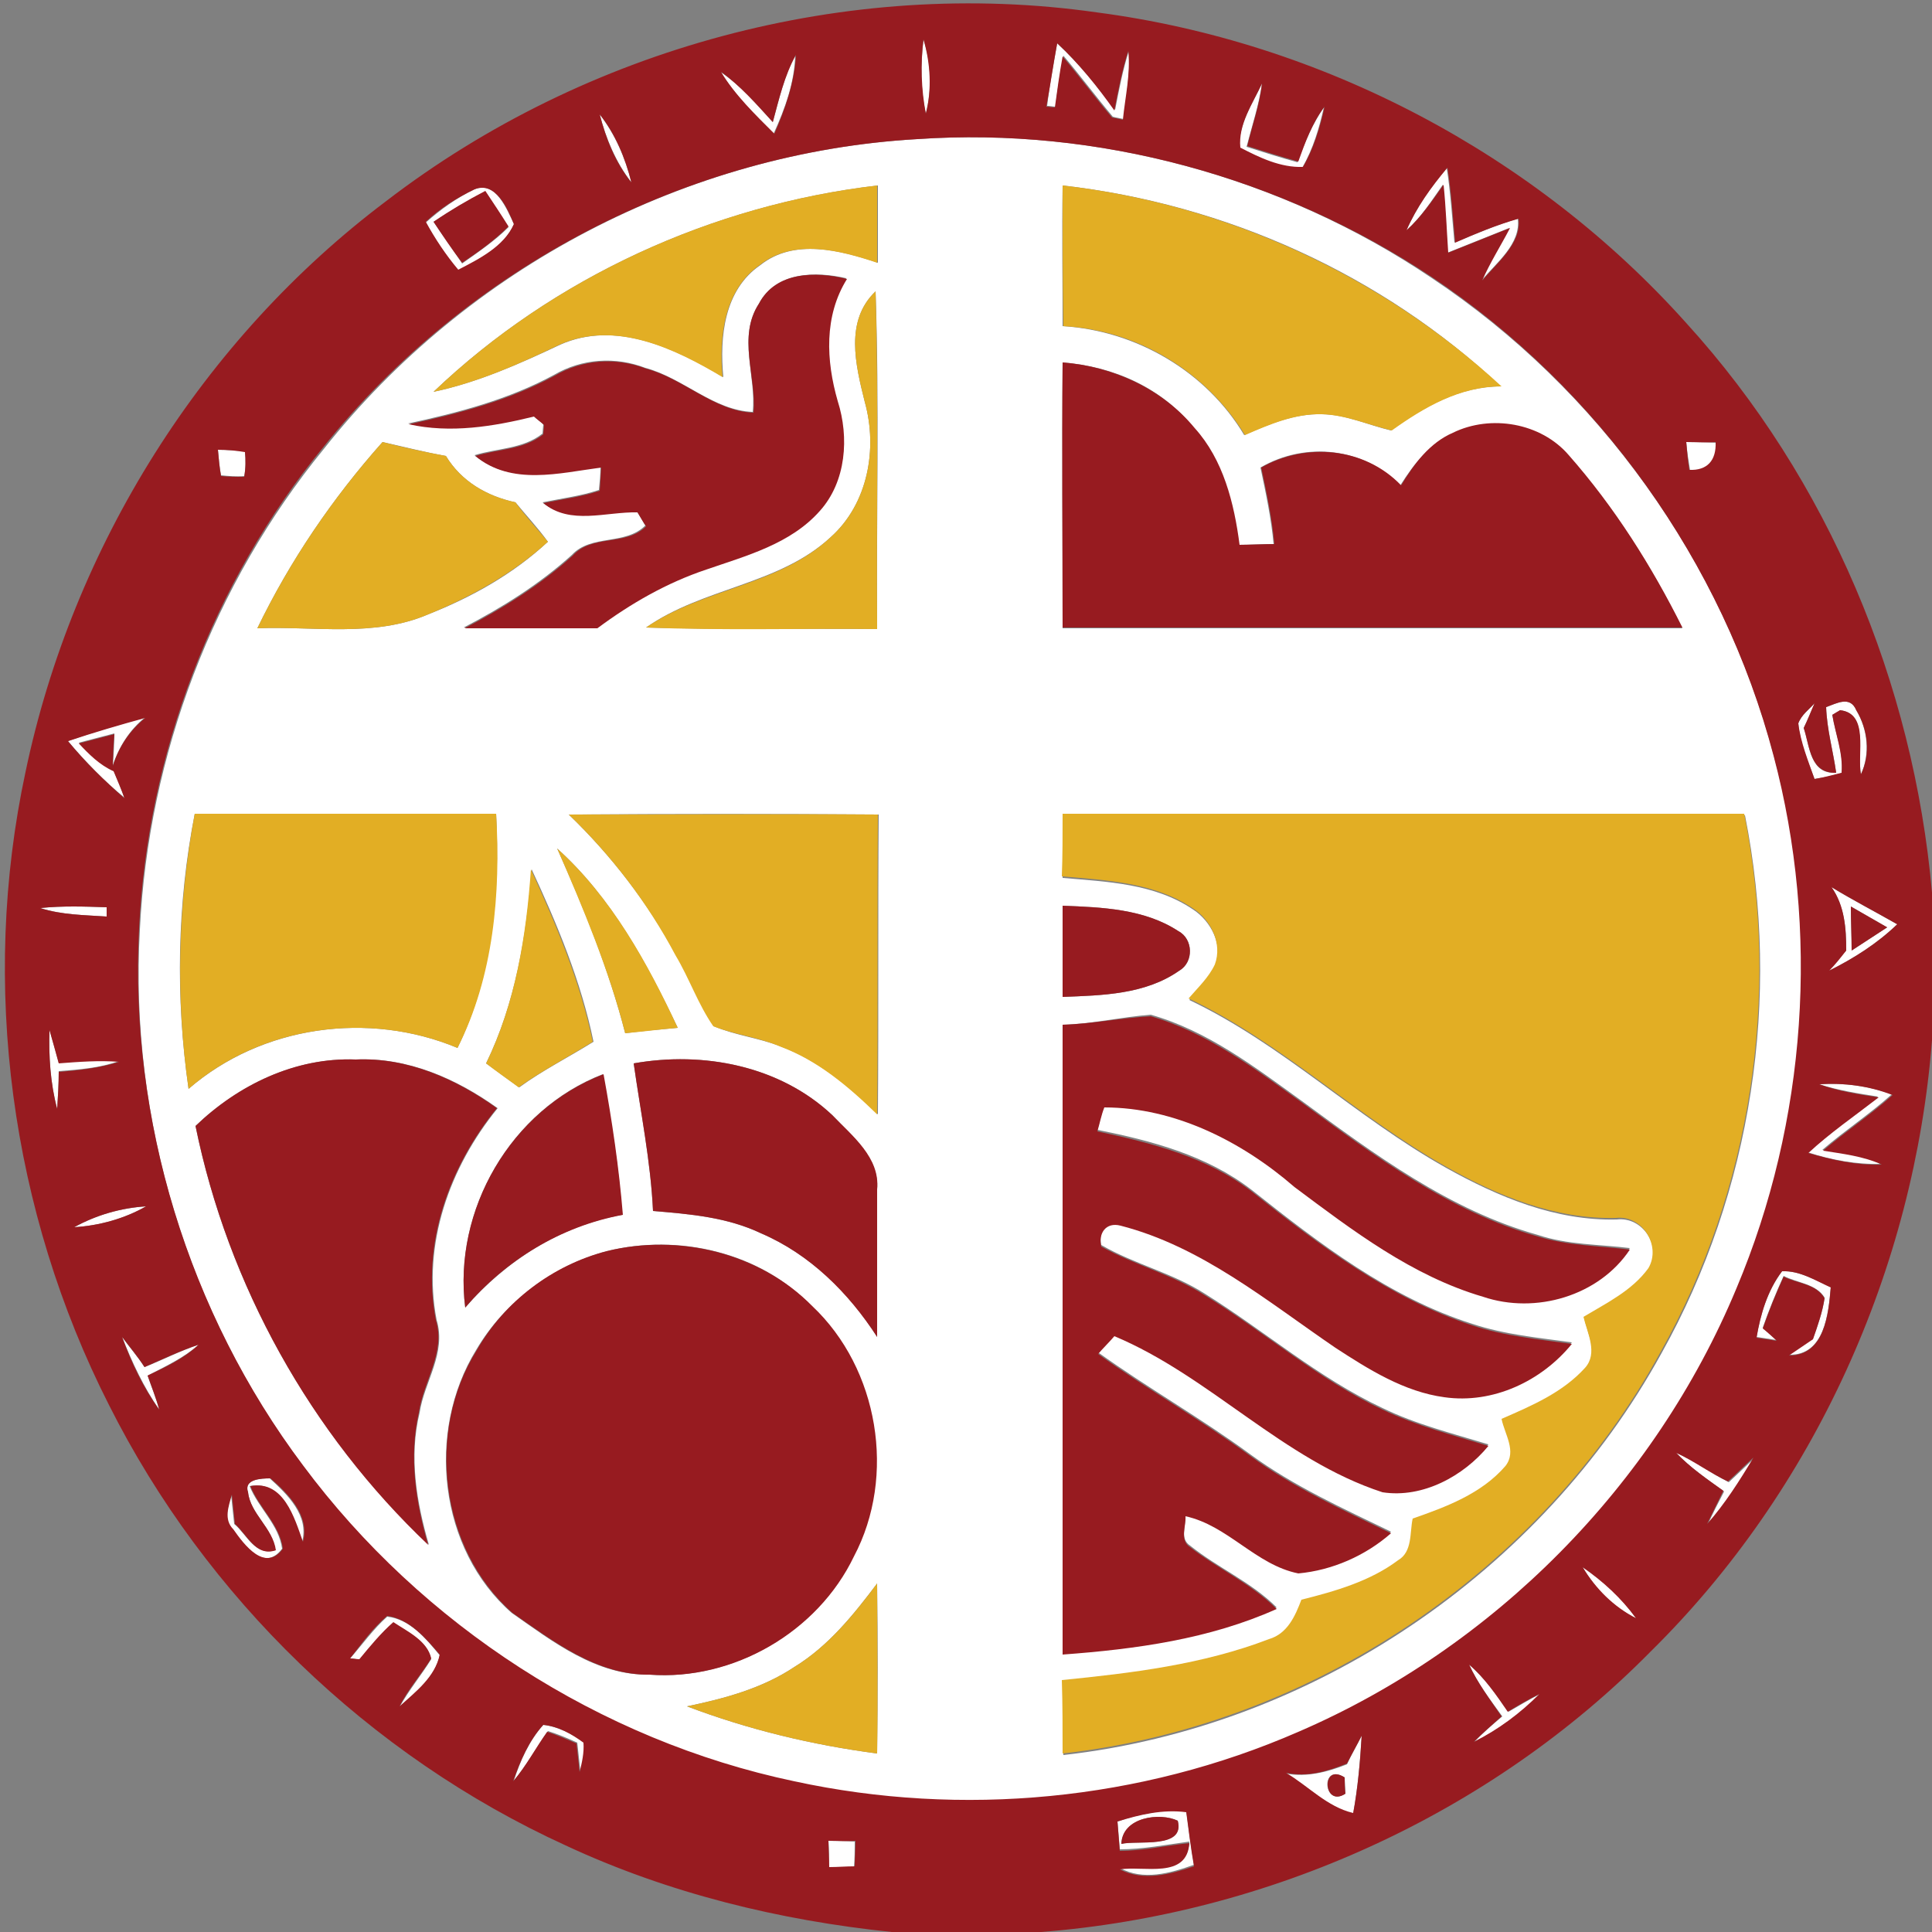 <?xml version="1.0" encoding="utf-8"?>
<!-- Generator: Adobe Illustrator 26.0.3, SVG Export Plug-In . SVG Version: 6.00 Build 0)  -->
<svg version="1.1" id="Layer_1" xmlns="http://www.w3.org/2000/svg" xmlns:xlink="http://www.w3.org/1999/xlink" x="0px" y="0px"
	 viewBox="0 0 250 250" style="enable-background:new 0 0 250 250;" xml:space="preserve">
<rect x="0" y="0" width="250" height="250" fill="#808080" stroke="none"/>
<style type="text/css">
	.st0{fill:#FFFFFF;}
	.st1{fill:#971B20;}
	.st2{fill:#E2AE24;}
</style>
<g id="_x23_ffffffff">
	<path class="st0" d="M119.5,5.1c1,3.1,1.1,6.5,0.3,9.6C119.1,11.6,119.1,8.3,119.5,5.1z"/>
	<path class="st0" d="M136.8,5.6c2.8,2.6,5.2,5.6,7.5,8.6c0.5-2.6,1-5.2,1.8-7.7c0.2,3-0.4,6-0.7,8.9c-0.4-0.1-1.1-0.2-1.4-0.3
		c-2.2-2.6-4.2-5.3-6.4-7.9c-0.4,2.2-0.8,4.4-1,6.6c-0.3,0-0.8-0.1-1.1-0.1C135.8,11.1,136.3,8.4,136.8,5.6z"/>
	<path class="st0" d="M100,15.8c0.8-2.9,1.5-6,2.9-8.7c-0.1,3.6-1.3,6.9-2.8,10.2c-2.5-2.5-5-5-6.9-8C95.8,11,97.9,13.5,100,15.8z"
		/>
	<path class="st0" d="M163.3,10.8c-0.4,2.8-1.3,5.5-2,8.2c2.2,0.7,4.4,1.4,6.6,2c0.9-2.5,1.9-4.9,3.4-7.1c-0.6,2.7-1.4,5.4-2.8,7.8
		c-2.9,0.1-5.6-1.2-8.1-2.5C160.2,16.1,162.1,13.4,163.3,10.8z"/>
	<path class="st0" d="M77.6,14.8c2,2.6,3.3,5.6,4.1,8.8C79.7,21,78.4,17.9,77.6,14.8z"/>
	<path class="st0" d="M118.7,18c23.4-1.6,47.2,4.9,66.6,18c21.6,14.4,37.7,36.8,44.3,62c6.1,22.7,4.4,47.3-4.8,68.9
		c-10.6,25.5-31.3,46.5-56.7,57.4c-20.4,8.9-43.5,11.1-65.2,6.4c-25.2-5.3-48.3-20.2-63.6-40.9c-14.9-19.8-22.6-44.8-21.2-69.5
		c1.1-22.6,9.5-44.7,23.8-62.2C60.4,34.7,88.9,19.7,118.7,18 M56.1,50.7c5.7-1.2,11.1-3.6,16.4-6.1c7.2-3.2,14.9,0.5,21.1,4.2
		c-0.5-5.2,0.1-11.3,4.8-14.5c4.4-3.5,10.4-1.9,15.2-0.3c0-3.3,0-6.7,0-10C92.2,26.5,71.6,35.9,56.1,50.7 M137.5,24
		c-0.1,6.1,0,12.2,0,18.2c9.6,0.6,18.6,5.9,23.5,14.1c3.2-1.4,6.5-2.8,10-2.7c3.1,0,6,1.4,9,2.1c4.2-3,8.8-5.7,14.2-5.7
		C178.8,35.5,158.6,26.4,137.5,24 M98.2,39.3c-2.8,4.3-0.3,9.4-0.8,14c-5.1-0.2-9-4.4-13.9-5.7c-3.9-1.5-8.2-1.2-11.8,0.9
		c-5.9,3.2-12.4,4.9-18.9,6.3c5.4,1.2,10.9,0.3,16.2-1c0.3,0.3,1,0.8,1.3,1.1l-0.1,1.2c-2.5,2-5.9,1.9-8.8,2.8
		c4.6,3.9,10.9,2.2,16.3,1.5c0,1-0.1,2-0.2,3c-2.4,0.8-4.9,1.1-7.3,1.6c3.6,2.9,8.1,1.1,12.2,1.2c0.3,0.4,0.8,1.3,1.1,1.8
		c-2.6,2.6-7,1.1-9.5,3.8c-4.2,3.8-9,6.8-14,9.4c5.7,0,11.5,0,17.2,0c4.3-3.3,9-5.9,14.1-7.6c5.2-1.8,10.9-3.4,14.7-7.6
		c3.5-3.8,3.8-9.5,2.3-14.2c-1.5-5.2-1.9-11,1.2-15.8C105.6,35.1,100.4,35.1,98.2,39.3 M111.9,52c1.7,6.1,0.4,13.2-4.4,17.5
		c-6.7,6.2-16.5,6.5-23.9,11.7c10,0.3,19.9,0.1,29.9,0.2c-0.1-14.6,0.3-29.1-0.2-43.7C109.3,41.5,110.7,47.2,111.9,52 M137.5,46.9
		c-0.1,11.5,0,22.9,0,34.4c26.7,0,53.5,0,80.2,0c-4-8-8.8-15.6-14.7-22.3c-3.6-4.2-10.1-5.3-15-2.9c-3,1.3-5.1,4-6.8,6.7
		c-4.7-4.9-12.3-5.7-18.1-2.3c0.7,3.3,1.4,6.6,1.7,9.9c-1.1,0-3.4,0.1-4.5,0.1c-0.7-5.4-2.1-10.9-5.8-15.1
		C150.4,50.2,144.1,47.4,137.5,46.9 M49.5,57.2C43,64.5,37.5,72.6,33.3,81.3c7.4-0.3,15.1,1.2,22.1-1.8c5.6-2.2,11-5.2,15.5-9.4
		c-1.3-1.8-2.8-3.4-4.2-5.1c-3.7-0.8-7-2.7-9-6C54.9,58.5,52.2,57.8,49.5,57.2 M25.2,105.3c-2.3,11.7-2.5,23.8-0.8,35.6
		c9.5-8.2,23.3-10.1,34.8-5.3c4.6-9.4,5.5-20,5-30.3C51.2,105.3,38.2,105.3,25.2,105.3 M73.6,105.4c5.5,5.3,10.2,11.4,13.9,18.2
		c1.8,3,2.9,6.3,4.9,9.2c2.8,1.2,5.8,1.5,8.6,2.6c4.9,1.8,8.9,5.2,12.6,8.8c0.1-12.9,0-25.9,0.1-38.8
		C100.2,105.3,86.9,105.3,73.6,105.4 M137.5,105.3c0,2.8,0,5.5,0,8.3c5.7,0.5,11.9,0.7,16.9,4.1c2.3,1.5,3.9,4.6,2.9,7.3
		c-0.8,1.7-2.2,3-3.4,4.4c12,5.7,21.6,15.2,33.2,21.7c6.8,3.8,14.2,6.9,22.1,6.7c3.4-0.4,5.9,3.5,4.2,6.5c-2.1,2.9-5.5,4.5-8.4,6.3
		c0.5,2.1,1.9,4.7,0.2,6.6c-2.9,3.2-6.9,4.9-10.8,6.6c0.5,1.9,2.1,4.2,0.5,6.1c-3,3.6-7.7,5.2-12,6.8c-0.4,1.8,0,4.3-1.9,5.4
		c-3.7,2.7-8.1,4-12.5,5.1c-0.9,2.1-1.8,4.4-4.2,5.1c-8.5,3.3-17.7,4.4-26.8,5.3c0,3.2,0.1,6.4,0.1,9.5c32.2-3.6,61.8-23.6,77.4-52
		c11.7-20.9,15.5-46.1,10.8-69.6C196.3,105.3,166.9,105.3,137.5,105.3 M72.1,109.8c3.5,7.8,6.7,15.7,8.8,23.9
		c2.3-0.3,4.6-0.5,6.8-0.7C83.7,124.6,79.1,116.1,72.1,109.8 M62.9,137.6c1.4,1,2.8,2.1,4.3,3.1c3-2.2,6.4-3.9,9.6-5.9
		c-1.6-7.8-4.7-15.2-8-22.3C68.1,121.2,66.7,129.8,62.9,137.6 M137.5,117.2c0,3.9,0,7.9,0,11.8c5.1-0.2,10.7-0.3,15.1-3.4
		c1.9-1.1,1.8-4.1-0.1-5.1C148.1,117.6,142.6,117.4,137.5,117.2 M137.5,132.6c0.1,27.1,0,54.2,0,81.3c9.4-0.6,19-2,27.7-5.9
		c-3.3-3.3-7.6-5.1-11.2-8c-1.4-0.9-0.5-2.7-0.6-4c5.5,1.2,9.1,6.2,14.6,7.4c4.4-0.4,8.7-2.3,12-5.2c-6.2-3-12.6-5.9-18.2-10
		c-6.4-4.7-13.3-8.6-19.7-13.2c0.5-0.6,1.6-1.7,2.1-2.3c12.4,5.2,21.8,16,34.7,20.2c5.1,0.8,10.5-2.1,13.7-6
		c-4.6-1.4-9.4-2.6-13.7-4.7c-8.3-3.9-15.3-10-23-14.8c-4.2-2.7-9.1-3.8-13.4-6.3c-0.4-1.8,0.6-3.3,2.5-2.7
		c10.5,2.8,19,9.8,27.8,15.8c4.3,2.9,8.9,5.8,14.1,6.4c6.2,0.9,12.6-2.1,16.5-6.9c-4.3-0.6-8.7-1-12.9-2.4
		c-10.7-3.4-19.8-10.4-28.5-17.3c-5.8-4.5-13-6.4-20-7.8c0.3-1,0.5-2.1,0.9-3.1c9.1,0,17.8,4.4,24.6,10.3
		c7.5,5.7,15.2,11.6,24.4,14.2c6.7,2.2,15-0.2,19-6.1c-4-0.5-8-0.4-11.9-1.7c-11.4-3.2-21.1-10.4-30.5-17.3
		c-6.1-4.4-12.2-9.1-19.6-11.2C145.1,131.6,141.3,132.5,137.5,132.6 M25.3,145.7c4.2,20.6,14.9,39.8,30.2,54.2
		c-1.6-5.5-2.6-11.4-1.2-17.1c0.6-4,3.5-7.7,2.2-12c-1.9-9.8,1.7-19.8,7.9-27.4c-5.3-3.8-11.6-6.6-18.3-6.3
		C38.2,136.8,30.8,140.4,25.3,145.7 M82,137.6c0.9,6.3,2.2,12.7,2.5,19.1c4.8,0.4,9.6,0.8,14,2.9c6.3,2.7,11.4,7.7,15,13.4
		c0-6.4,0-12.8,0-19.1c0.3-4.1-3.3-6.9-5.8-9.6C100.9,137.9,91,136,82,137.6 M60.2,169.2c5.3-6.1,12.4-10.6,20.3-12
		c-0.4-6.1-1.4-12.1-2.5-18.2C66.1,143.6,58.6,156.6,60.2,169.2 M78.5,161.9c-7,1.9-13.2,6.5-16.9,12.8c-6.5,10.6-4.8,25.8,4.6,34
		c5.3,3.7,10.9,8.1,17.8,8c10.8,0.8,21.7-5.5,26.4-15.3c5.5-10.5,3.2-24.3-5.4-32.4C98.3,162,87.8,159.6,78.5,161.9 M102.8,215.7
		c-4.2,2.8-9.1,4.1-13.9,5.1c7.9,3,16.2,5,24.6,6.1c0.1-7.3,0.1-14.7,0-22C110.4,209,107.2,213,102.8,215.7z"/>
	<path class="st0" d="M182,29.8c1.3-3,3.2-5.6,5.2-8.1c0.5,3.2,0.7,6.4,1,9.7c2.7-1.1,5.4-2.3,8.2-3.1c0.4,3.3-2.8,5.7-4.7,8
		c1-2.4,2.4-4.6,3.6-6.8c-2.7,1.1-5.3,2.1-8,3.2c-0.1-3-0.3-5.9-0.6-8.8C185.3,25.9,183.9,28.1,182,29.8z"/>
	<path class="st0" d="M61.4,24.5c2.7-1.2,4.2,2.6,5.1,4.5C65.2,32,62,33.6,59.3,35c-1.6-1.9-3-4-4.2-6.2
		C57,27.1,59.1,25.6,61.4,24.5 M56.1,28.7c1.2,1.8,2.5,3.6,3.7,5.4c2.1-1.5,4.2-2.9,6-4.7c-1-1.5-2-3.1-3-4.6
		C60.5,25.9,58.2,27.3,56.1,28.7z"/>
	<path class="st0" d="M218.2,57.2c1.3,0,2.6,0,3.9,0.1c0,2.3-1.1,3.6-3.4,3.6C218.5,59.7,218.3,58.4,218.2,57.2z"/>
	<path class="st0" d="M28.2,58.2c1.2,0,2.3,0.1,3.5,0.2c0.1,1.1,0.1,2.2-0.1,3.2c-1,0.1-2,0-3-0.1C28.4,60.5,28.3,59.3,28.2,58.2z"
		/>
	<path class="st0" d="M232.7,93.6c0.4-1.1,1.4-1.8,2.1-2.6c-0.4,1.1-0.9,2.1-1.4,3.2c0.8,2.4,0.8,6,4.2,5.8
		c-0.4-2.9-1.2-5.6-1.3-8.5c1.4-0.5,3.1-1.5,3.9,0.4c1.5,2.5,1.8,5.7,0.6,8.3c-0.5-2.6,1-7.9-2.7-8.3c-0.2,0.2-0.8,0.5-1,0.6
		c0.4,2.5,1.5,5,1.2,7.5c-1.1,0.4-2.3,0.6-3.5,0.8C233.9,98.4,232.9,96.1,232.7,93.6z"/>
	<path class="st0" d="M8.8,95.9c3.3-1.2,6.6-2.1,10-3.1c-2,1.6-3.4,3.8-4.2,6.2c0.1-1,0.2-3.1,0.2-4.1c-1.5,0.4-3.1,0.8-4.6,1.2
		c1.3,1.4,2.7,2.8,4.5,3.6c0.5,1.2,0.9,2.3,1.4,3.5C13.5,101.1,11.1,98.6,8.8,95.9z"/>
	<path class="st0" d="M237,114.8c2.8,1.7,5.7,3.2,8.5,4.8c-2.6,2.5-5.6,4.4-8.8,6c0.7-0.9,1.4-1.8,2.2-2.6
		C238.9,120.2,238.7,117.3,237,114.8 M239.5,117.3c0,1.9,0.1,3.8,0.1,5.7c1.5-1,3.1-2,4.6-3C242.6,119.1,241.1,118.2,239.5,117.3z"
		/>
	<path class="st0" d="M5.2,117.5c2.9-0.3,5.7-0.2,8.6-0.1c0,0.3,0,0.9,0,1.2C11,118.4,8,118.4,5.2,117.5z"/>
	<path class="st0" d="M7.4,143.5c-0.9-3.3-1.1-6.8-1-10.3c0.4,1.4,0.8,2.9,1.2,4.3c2.6-0.2,5.2-0.4,7.8-0.2
		c-2.5,0.9-5.2,1.1-7.8,1.3C7.6,140.3,7.5,141.9,7.4,143.5z"/>
	<path class="st0" d="M235.4,140.3c3.2-0.2,6.4,0.2,9.4,1.3c-2.9,2.6-6.1,4.7-9,7.2c2.6,0.4,5.2,0.7,7.6,1.8
		c-3.2,0.1-6.4-0.5-9.5-1.5c2.9-2.6,6-4.9,9.1-7.2C240.5,141.5,237.9,141.1,235.4,140.3z"/>
	<path class="st0" d="M9.6,158.8c2.9-1.6,6.1-2.5,9.3-2.7C16.1,157.7,12.9,158.6,9.6,158.8z"/>
	<path class="st0" d="M230.6,164.5c2.3-0.1,4.3,1.2,6.3,2c-0.3,3.5-0.8,8.9-5.4,8.8c1-0.7,2-1.4,3.1-2.1c0.6-1.7,1.3-3.5,1.5-5.3
		c-1.1-1.8-3.6-1.9-5.3-2.8c-1,2.2-1.9,4.4-2.7,6.7c0.4,0.4,1.3,1.2,1.8,1.6c-0.6-0.1-1.9-0.3-2.6-0.4
		C227.8,170.1,228.7,167,230.6,164.5z"/>
	<path class="st0" d="M15.8,173c0.9,1.3,2,2.5,2.9,3.9c2.3-0.9,4.6-2.1,7-2.9c-1.9,1.7-4.3,2.8-6.6,4c0.5,1.5,1.1,2.9,1.5,4.4
		C18.6,179.5,17.1,176.3,15.8,173z"/>
	<path class="st0" d="M216.9,188c2.4,1,4.5,2.6,6.8,3.8c1.1-1,2.2-2.1,3.3-3.1c-1.8,3-3.7,5.9-6,8.6c0.6-1.5,1.4-2.9,2.1-4.3
		C220.9,191.4,218.7,189.9,216.9,188z"/>
	<path class="st0" d="M32.1,193.1c-0.6-1.7,1.7-1.8,2.8-1.8c2.3,2.1,5.1,4.8,4.2,8.2c-1.1-3.1-2.5-8-6.8-7.2c1.1,2.8,3.8,5,4.2,8.1
		c-2.3,3.1-5-0.5-6.4-2.5c-1.3-1.3-0.5-3-0.2-4.5c0.1,0.9,0.3,2.8,0.4,3.8c1.6,1.3,2.7,4.2,5.3,3.4
		C35.3,197.7,32.4,195.9,32.1,193.1z"/>
	<path class="st0" d="M204.8,202.8c2.7,1.8,5.1,4,6.9,6.6C208.8,208,206.4,205.6,204.8,202.8z"/>
	<path class="st0" d="M45.3,214.6c1.6-1.8,3-3.8,4.8-5.4c2.9,0.3,5,2.8,6.8,5c-0.6,2.9-3.2,4.8-5.2,6.7c1.2-2.2,2.8-4.1,4.1-6.2
		c-0.5-2.3-3.1-3.5-4.9-4.7c-1.6,1.4-3,3.1-4.4,4.8C46.2,214.7,45.6,214.6,45.3,214.6z"/>
	<path class="st0" d="M190.1,215.4c2,1.7,3.5,3.9,5.1,6.1c1.4-0.8,2.7-1.6,4.1-2.3c-2.5,2.5-5.3,4.6-8.5,6.2
		c1.1-1.2,2.3-2.2,3.6-3.3C192.8,219.9,191.2,217.8,190.1,215.4z"/>
	<path class="st0" d="M70.3,223.2c1.9,0.2,3.7,1.2,5.3,2.2c0.2,1.3-0.2,2.6-0.5,3.8c-0.1-0.9-0.3-2.8-0.4-3.7
		c-1.3-0.6-2.5-1.1-3.8-1.5c-1.5,2.1-2.7,4.4-4.4,6.4C67.3,227.9,68.5,225.2,70.3,223.2z"/>
	<path class="st0" d="M176.2,224.6c-0.2,3.4-0.5,6.7-1.1,10.1c-3.3-0.8-5.8-3.5-8.7-5.2c2.7,0.5,5.4-0.2,7.9-1.2
		C174.9,227,175.6,225.8,176.2,224.6 M174.1,232.1c0-0.5-0.1-1.6-0.1-2.1C170.8,228,171.2,234,174.1,232.1z"/>
	<path class="st0" d="M144.6,235.7c2.9-1,5.9-1.6,8.9-1.4c0.3,2.3,0.6,4.7,1,7c-3.1,1.1-6.6,2.1-9.6,0.4c3.1-0.4,8.7,1.3,9-3.4
		c-3,0.4-6,1-9,1C144.8,238.2,144.7,237,144.6,235.7 M145.1,238.6c2.1-0.5,8.2,0.7,7.3-3C150.1,234.5,145.3,235.1,145.1,238.6z"/>
	<path class="st0" d="M107.2,238.2c1.1,0,2.3,0,3.4,0.1c0,1.1,0,2.2-0.1,3.3c-1.1,0-2.2,0.1-3.3,0.1
		C107.3,240.5,107.3,239.4,107.2,238.2z"/>
</g>
<g id="_x23_971b20ff">
	<path class="st1" d="M50,26C75.8,6.2,109.7-3,141.9,1.6c29.1,3.8,56.7,18.3,76.3,40.2c18.4,20.2,29.4,46.6,31.8,73.7v19.1
		c-2.3,29.5-15.2,58.2-36.4,79.1c-20.8,21.1-49.4,34-78.9,36.3h-19.3c-14.5-1.5-28.9-5-42.2-11.2c-25.4-11.6-46.6-32.1-59.1-57
		c-12.7-25-16.7-54.4-10.8-81.9C9.4,70.7,26.2,43.9,50,26 M119.5,5.1c-0.4,3.2-0.3,6.4,0.3,9.6C120.6,11.6,120.4,8.2,119.5,5.1
		 M136.8,5.6c-0.5,2.7-0.9,5.5-1.4,8.2c0.3,0,0.8,0.1,1.1,0.1c0.3-2.2,0.6-4.4,1-6.6c2.2,2.6,4.2,5.3,6.4,7.9
		c0.4,0.1,1.1,0.2,1.4,0.3c0.3-3,1-5.9,0.7-8.9c-0.8,2.5-1.3,5.1-1.8,7.7C142,11.2,139.6,8.2,136.8,5.6 M100,15.8
		c-2.1-2.3-4.2-4.7-6.7-6.5c1.8,3,4.4,5.5,6.9,8c1.4-3.2,2.6-6.6,2.8-10.2C101.5,9.8,100.8,12.8,100,15.8 M163.3,10.8
		c-1.2,2.6-3.1,5.3-2.8,8.3c2.5,1.3,5.2,2.6,8.1,2.5c1.4-2.4,2.2-5.1,2.8-7.8c-1.6,2.1-2.5,4.6-3.4,7.1c-2.2-0.6-4.4-1.3-6.6-2
		C162,16.3,163,13.6,163.3,10.8 M77.6,14.8c0.8,3.1,2,6.2,4.1,8.8C80.9,20.4,79.6,17.3,77.6,14.8 M118.7,18
		c-29.7,1.7-58.3,16.6-76.9,39.9C27.5,75.4,19.1,97.6,18,120.1c-1.3,24.7,6.4,49.8,21.2,69.5c15.4,20.7,38.4,35.6,63.6,40.9
		c21.7,4.7,44.8,2.5,65.2-6.4c25.3-10.9,46.1-31.9,56.7-57.4c9.1-21.6,10.8-46.3,4.8-68.9c-6.6-25.1-22.7-47.6-44.3-62
		C165.8,22.9,142,16.4,118.7,18 M182,29.8c1.9-1.7,3.3-3.8,4.8-5.9c0.3,2.9,0.4,5.9,0.6,8.8c2.7-1.1,5.3-2.1,8-3.2
		c-1.2,2.3-2.6,4.5-3.6,6.8c1.9-2.3,5.1-4.8,4.7-8c-2.8,0.8-5.5,1.9-8.2,3.1c-0.3-3.2-0.5-6.5-1-9.7C185.2,24.2,183.3,26.8,182,29.8
		 M61.4,24.5c-2.3,1.1-4.5,2.5-6.3,4.2c1.2,2.2,2.6,4.3,4.2,6.2c2.7-1.4,5.9-3,7.2-5.9C65.7,27.1,64.2,23.4,61.4,24.5 M218.2,57.2
		c0.1,1.2,0.2,2.4,0.4,3.6c2.3,0.1,3.5-1.2,3.4-3.6C220.8,57.3,219.5,57.2,218.2,57.2 M28.2,58.2c0.1,1.1,0.2,2.3,0.4,3.4
		c1,0.1,2,0.1,3,0.1c0.2-1.1,0.2-2.2,0.1-3.2C30.5,58.3,29.4,58.2,28.2,58.2 M232.7,93.6c0.3,2.5,1.3,4.9,2.1,7.2
		c1.2-0.2,2.3-0.5,3.5-0.8c0.2-2.6-0.8-5-1.2-7.5c0.3-0.2,0.8-0.5,1-0.6c3.8,0.4,2.2,5.6,2.7,8.3c1.3-2.7,0.9-5.8-0.6-8.3
		c-0.8-1.9-2.5-0.9-3.9-0.4c0.1,2.9,0.9,5.7,1.3,8.5c-3.4,0.1-3.4-3.4-4.2-5.8c0.5-1,0.9-2.1,1.4-3.2
		C234.1,91.8,233.1,92.5,232.7,93.6 M8.8,95.9c2.2,2.7,4.7,5.1,7.3,7.4c-0.4-1.2-0.9-2.3-1.4-3.5c-1.8-0.8-3.2-2.2-4.5-3.6
		c1.5-0.4,3.1-0.8,4.6-1.2c-0.1,1-0.2,3.1-0.2,4.1c0.8-2.5,2.2-4.6,4.2-6.2C15.5,93.8,12.1,94.8,8.8,95.9 M237,114.8
		c1.7,2.4,1.9,5.3,1.9,8.2c-0.7,0.9-1.4,1.8-2.2,2.6c3.2-1.6,6.2-3.5,8.8-6C242.7,118,239.8,116.5,237,114.8 M5.2,117.5
		c2.8,0.9,5.7,0.9,8.6,1.1c0-0.3,0-0.9,0-1.2C11,117.3,8.1,117.2,5.2,117.5 M7.4,143.5c0.1-1.6,0.2-3.2,0.2-4.8
		c2.6-0.2,5.3-0.5,7.8-1.3c-2.6-0.2-5.2,0-7.8,0.2c-0.4-1.5-0.8-2.9-1.2-4.3C6.3,136.6,6.5,140.1,7.4,143.5 M235.4,140.3
		c2.5,0.9,5.1,1.3,7.7,1.7c-3.1,2.4-6.3,4.6-9.1,7.2c3.1,0.9,6.2,1.6,9.5,1.5c-2.4-1.1-5.1-1.4-7.6-1.8c2.9-2.5,6.1-4.6,9-7.2
		C241.8,140.5,238.6,140.1,235.4,140.3 M9.6,158.8c3.2-0.2,6.5-1.1,9.3-2.7C15.7,156.3,12.5,157.2,9.6,158.8 M230.6,164.5
		c-1.9,2.5-2.8,5.6-3.3,8.6c0.6,0.1,1.9,0.3,2.6,0.4c-0.4-0.4-1.3-1.2-1.8-1.6c0.8-2.3,1.7-4.5,2.7-6.7c1.8,0.9,4.2,0.9,5.3,2.8
		c-0.3,1.8-0.9,3.6-1.5,5.3c-1,0.7-2.1,1.4-3.1,2.1c4.6,0,5.1-5.3,5.4-8.8C234.9,165.7,232.9,164.4,230.6,164.5 M15.8,173
		c1.2,3.3,2.7,6.5,4.8,9.4c-0.4-1.5-1-3-1.5-4.4c2.3-1.1,4.7-2.2,6.6-4c-2.4,0.8-4.7,1.9-7,2.9C17.8,175.5,16.8,174.3,15.8,173
		 M216.9,188c1.8,1.9,4,3.4,6.1,4.9c-0.7,1.4-1.4,2.9-2.1,4.3c2.3-2.6,4.2-5.6,6-8.6c-1.1,1-2.2,2.1-3.3,3.1
		C221.4,190.7,219.3,189.1,216.9,188 M32.1,193.1c0.3,2.8,3.2,4.6,3.6,7.5c-2.6,0.9-3.7-2-5.3-3.4c-0.1-0.9-0.3-2.8-0.4-3.8
		c-0.4,1.5-1.1,3.2,0.2,4.5c1.4,2,4.1,5.6,6.4,2.5c-0.4-3.1-3.1-5.3-4.2-8.1c4.3-0.8,5.7,4.1,6.8,7.2c0.9-3.4-1.9-6.2-4.2-8.2
		C33.8,191.3,31.5,191.4,32.1,193.1 M204.8,202.8c1.7,2.8,4,5.1,6.9,6.6C209.8,206.8,207.4,204.6,204.8,202.8 M45.3,214.6
		c0.3,0,0.9,0.1,1.2,0.1c1.4-1.7,2.8-3.4,4.4-4.8c1.8,1.2,4.4,2.4,4.9,4.7c-1.3,2.1-3,4-4.1,6.2c2.1-1.9,4.6-3.8,5.2-6.7
		c-1.8-2.1-3.9-4.6-6.8-5C48.2,210.7,46.8,212.7,45.3,214.6 M190.1,215.4c1.1,2.4,2.7,4.5,4.2,6.7c-1.2,1.1-2.4,2.1-3.6,3.3
		c3.2-1.6,6-3.7,8.5-6.2c-1.4,0.7-2.8,1.5-4.1,2.3C193.6,219.3,192.1,217.1,190.1,215.4 M70.3,223.2c-1.9,2.1-3,4.7-3.9,7.3
		c1.7-2,2.9-4.3,4.4-6.4c1.3,0.4,2.6,1,3.8,1.5c0.1,0.9,0.3,2.8,0.4,3.7c0.3-1.2,0.6-2.5,0.5-3.8C74,224.4,72.3,223.4,70.3,223.2
		 M176.2,224.6c-0.6,1.2-1.3,2.4-1.9,3.6c-2.5,1-5.1,1.8-7.9,1.2c2.9,1.7,5.3,4.4,8.7,5.2C175.7,231.4,176,228,176.2,224.6
		 M144.6,235.7c0.1,1.2,0.2,2.5,0.3,3.8c3,0,6-0.7,9-1c-0.3,4.7-5.9,2.9-9,3.4c3.1,1.6,6.6,0.6,9.6-0.4c-0.4-2.3-0.7-4.7-1-7
		C150.5,234.1,147.5,234.8,144.6,235.7 M107.2,238.2c0,1.1,0.1,2.3,0.1,3.4c1.1,0,2.2-0.1,3.3-0.1c0-1.1,0.1-2.2,0.1-3.3
		C109.5,238.3,108.4,238.2,107.2,238.2z"/>
	<path class="st1" d="M56.1,28.7c2.2-1.5,4.4-2.8,6.7-4c1,1.5,2,3,3,4.6c-1.8,1.8-3.9,3.3-6,4.7C58.5,32.3,57.3,30.5,56.1,28.7z"/>
	<path class="st1" d="M98.2,39.3c2.2-4.2,7.4-4.2,11.4-3.2c-3,4.8-2.7,10.6-1.2,15.8c1.5,4.7,1.1,10.4-2.3,14.2
		c-3.8,4.3-9.5,5.8-14.7,7.6c-5.1,1.7-9.8,4.4-14.1,7.6c-5.7,0-11.4,0-17.2,0c5-2.6,9.8-5.6,14-9.4c2.5-2.8,6.9-1.2,9.5-3.8
		c-0.3-0.4-0.8-1.3-1.1-1.8c-4.1-0.1-8.7,1.7-12.2-1.2c2.4-0.5,4.9-0.8,7.3-1.6c0.1-1,0.1-2,0.2-3c-5.4,0.7-11.6,2.4-16.3-1.5
		c2.9-0.9,6.3-0.8,8.8-2.8l0.1-1.2c-0.3-0.3-1-0.8-1.3-1.1c-5.3,1.3-10.8,2.2-16.2,1c6.5-1.4,13-3.1,18.9-6.3
		c3.6-2.1,7.9-2.4,11.8-0.9c4.9,1.3,8.8,5.5,13.9,5.7C97.9,48.7,95.4,43.6,98.2,39.3z"/>
	<path class="st1" d="M137.5,46.9c6.5,0.5,12.9,3.4,17.1,8.5c3.7,4.1,5.1,9.7,5.8,15.1c1.1,0,3.4-0.1,4.5-0.1
		c-0.3-3.3-1-6.6-1.7-9.9c5.8-3.3,13.4-2.6,18.1,2.3C183,60,185,57.3,188,56c4.9-2.4,11.4-1.3,15,2.9c5.9,6.7,10.7,14.3,14.7,22.3
		c-26.7,0-53.5,0-80.2,0C137.5,69.8,137.4,58.3,137.5,46.9z"/>
	<path class="st1" d="M137.5,117.2c5.1,0.2,10.6,0.4,15,3.3c1.9,1,2,4,0.1,5.1c-4.4,3.1-10,3.2-15.1,3.4
		C137.5,125,137.5,121.1,137.5,117.2z"/>
	<path class="st1" d="M239.5,117.3c1.6,0.9,3.1,1.8,4.7,2.7c-1.5,1-3.1,2-4.6,3C239.6,121.1,239.5,119.2,239.5,117.3z"/>
	<path class="st1" d="M137.5,132.6c3.8-0.1,7.6-0.9,11.4-1.1c7.3,2.1,13.5,6.8,19.6,11.2c9.4,6.9,19.1,14.1,30.5,17.3
		c3.9,1.2,7.9,1.2,11.9,1.7c-4,6-12.2,8.4-19,6.1c-9.2-2.7-16.9-8.6-24.4-14.2c-6.8-5.9-15.5-10.3-24.6-10.3c-0.4,1-0.6,2.1-0.9,3.1
		c7,1.5,14.2,3.3,20,7.8c8.7,6.9,17.8,13.8,28.5,17.3c4.2,1.4,8.6,1.8,12.9,2.4c-3.9,4.8-10.2,7.8-16.5,6.9
		c-5.2-0.7-9.8-3.6-14.1-6.4c-8.8-6-17.3-13.1-27.8-15.8c-1.9-0.5-2.9,1-2.5,2.7c4.3,2.4,9.2,3.6,13.4,6.3
		c7.8,4.8,14.7,10.9,23,14.8c4.4,2.1,9.1,3.3,13.7,4.7c-3.2,3.9-8.5,6.8-13.7,6c-12.9-4.2-22.3-15-34.7-20.2
		c-0.5,0.6-1.6,1.7-2.1,2.3c6.4,4.6,13.3,8.5,19.7,13.2c5.6,4.1,12,7,18.2,10c-3.3,2.9-7.6,4.8-12,5.2c-5.5-1.1-9.1-6.2-14.6-7.4
		c0.1,1.3-0.8,3.1,0.6,4c3.6,2.8,7.9,4.7,11.2,8c-8.7,3.9-18.2,5.2-27.7,5.9C137.5,186.7,137.5,159.6,137.5,132.6z"/>
	<path class="st1" d="M25.3,145.7c5.5-5.3,12.9-8.9,20.7-8.6c6.7-0.3,13,2.5,18.3,6.3c-6.2,7.6-9.8,17.6-7.9,27.4
		c1.3,4.2-1.6,7.9-2.2,12c-1.3,5.7-0.4,11.6,1.2,17.1C40.2,185.5,29.5,166.3,25.3,145.7z"/>
	<path class="st1" d="M82,137.6c9-1.6,18.9,0.3,25.7,6.7c2.6,2.7,6.2,5.5,5.8,9.6c0,6.4,0,12.8,0,19.1c-3.7-5.7-8.7-10.7-15-13.4
		c-4.4-2.1-9.2-2.5-14-2.9C84.2,150.3,82.9,144,82,137.6z"/>
	<path class="st1" d="M60.2,169.2c-1.6-12.6,5.9-25.6,17.9-30.2c1.1,6,2,12.1,2.5,18.2C72.5,158.7,65.4,163.1,60.2,169.2z"/>
	<path class="st1" d="M78.5,161.9c9.3-2.3,19.8,0.2,26.6,7.1c8.6,8.1,10.9,22,5.4,32.4c-4.7,9.8-15.6,16.1-26.4,15.3
		c-6.8,0.1-12.5-4.3-17.8-8c-9.4-8.3-11.2-23.5-4.6-34C65.3,168.4,71.5,163.7,78.5,161.9z"/>
	<path class="st1" d="M174.1,232.1c-2.9,1.9-3.2-4.1-0.1-2.1C174,230.5,174,231.6,174.1,232.1z"/>
	<path class="st1" d="M145.1,238.6c0.1-3.5,5-4.1,7.3-3C153.4,239.3,147.2,238.1,145.1,238.6z"/>
</g>
<g id="_x23_e2ae24ff">
	<path class="st2" d="M56.1,50.7C71.6,35.9,92.2,26.5,113.5,24c0,3.3,0,6.6,0,10c-4.8-1.6-10.8-3.2-15.2,0.3
		c-4.6,3.2-5.3,9.3-4.8,14.5c-6.2-3.7-13.9-7.4-21.1-4.2C67.2,47.1,61.8,49.5,56.1,50.7z"/>
	<path class="st2" d="M137.5,24c21,2.4,41.2,11.6,56.8,26c-5.4,0-10,2.7-14.2,5.7c-3-0.7-5.9-2-9-2.1c-3.5-0.1-6.8,1.3-10,2.7
		c-5-8.2-13.9-13.6-23.5-14.1C137.5,36.1,137.5,30,137.5,24z"/>
	<path class="st2" d="M111.9,52c-1.2-4.8-2.6-10.5,1.4-14.3c0.4,14.6,0.1,29.1,0.2,43.7c-10-0.1-20,0.2-29.9-0.2
		c7.4-5.1,17.2-5.4,23.9-11.7C112.3,65.2,113.6,58.1,111.9,52z"/>
	<path class="st2" d="M49.5,57.2c2.7,0.7,5.5,1.3,8.2,1.8c2,3.3,5.3,5.2,9,6c1.3,1.8,2.8,3.4,4.2,5.1c-4.5,4.1-9.9,7.1-15.5,9.4
		c-7,3-14.8,1.5-22.1,1.8C37.5,72.6,43,64.5,49.5,57.2z"/>
	<path class="st2" d="M25.2,105.3c13,0,26,0,39,0c0.6,10.3-0.3,21-5,30.3c-11.5-4.8-25.4-2.9-34.8,5.3
		C22.7,129.1,23,117.1,25.2,105.3z"/>
	<path class="st2" d="M73.6,105.4c13.3,0,26.6-0.1,40,0c-0.1,12.9,0,25.9-0.1,38.8c-3.7-3.6-7.7-7-12.6-8.8
		c-2.8-1.2-5.8-1.5-8.6-2.6c-2-2.9-3.1-6.2-4.9-9.2C83.8,116.8,79.1,110.7,73.6,105.4z"/>
	<path class="st2" d="M137.5,105.3c29.4,0,58.8,0,88.2,0c4.7,23.5,0.9,48.7-10.8,69.6c-15.5,28.4-45.2,48.4-77.4,52
		c0-3.2,0-6.4-0.1-9.5c9-0.9,18.2-2,26.8-5.3c2.4-0.7,3.4-3,4.2-5.1c4.4-1.1,8.9-2.4,12.5-5.1c1.9-1.1,1.5-3.6,1.9-5.4
		c4.3-1.5,8.9-3.2,12-6.8c1.5-1.9-0.1-4.1-0.5-6.1c3.9-1.7,7.9-3.4,10.8-6.6c1.7-1.9,0.3-4.5-0.2-6.6c3-1.8,6.3-3.4,8.4-6.3
		c1.7-2.9-0.8-6.9-4.2-6.5c-7.9,0.2-15.4-2.9-22.1-6.7c-11.5-6.5-21.2-16-33.2-21.7c1.2-1.4,2.6-2.7,3.4-4.4c1-2.7-0.5-5.8-2.9-7.3
		c-4.9-3.3-11.1-3.6-16.9-4.1C137.5,110.8,137.5,108.1,137.5,105.3z"/>
	<path class="st2" d="M72.1,109.8c7,6.3,11.7,14.8,15.6,23.2c-2.3,0.2-4.6,0.5-6.8,0.7C78.8,125.5,75.5,117.6,72.1,109.8z"/>
	<path class="st2" d="M62.9,137.6c3.8-7.8,5.2-16.5,5.8-25.1c3.3,7.2,6.4,14.6,8,22.3c-3.2,2-6.5,3.7-9.6,5.9
		C65.8,139.7,64.3,138.7,62.9,137.6z"/>
	<path class="st2" d="M102.8,215.7c4.4-2.7,7.7-6.8,10.7-10.8c0,7.3,0.1,14.7,0,22c-8.4-1.1-16.7-3.1-24.6-6.1
		C93.7,219.8,98.6,218.5,102.8,215.7z"/>
</g>
</svg>
